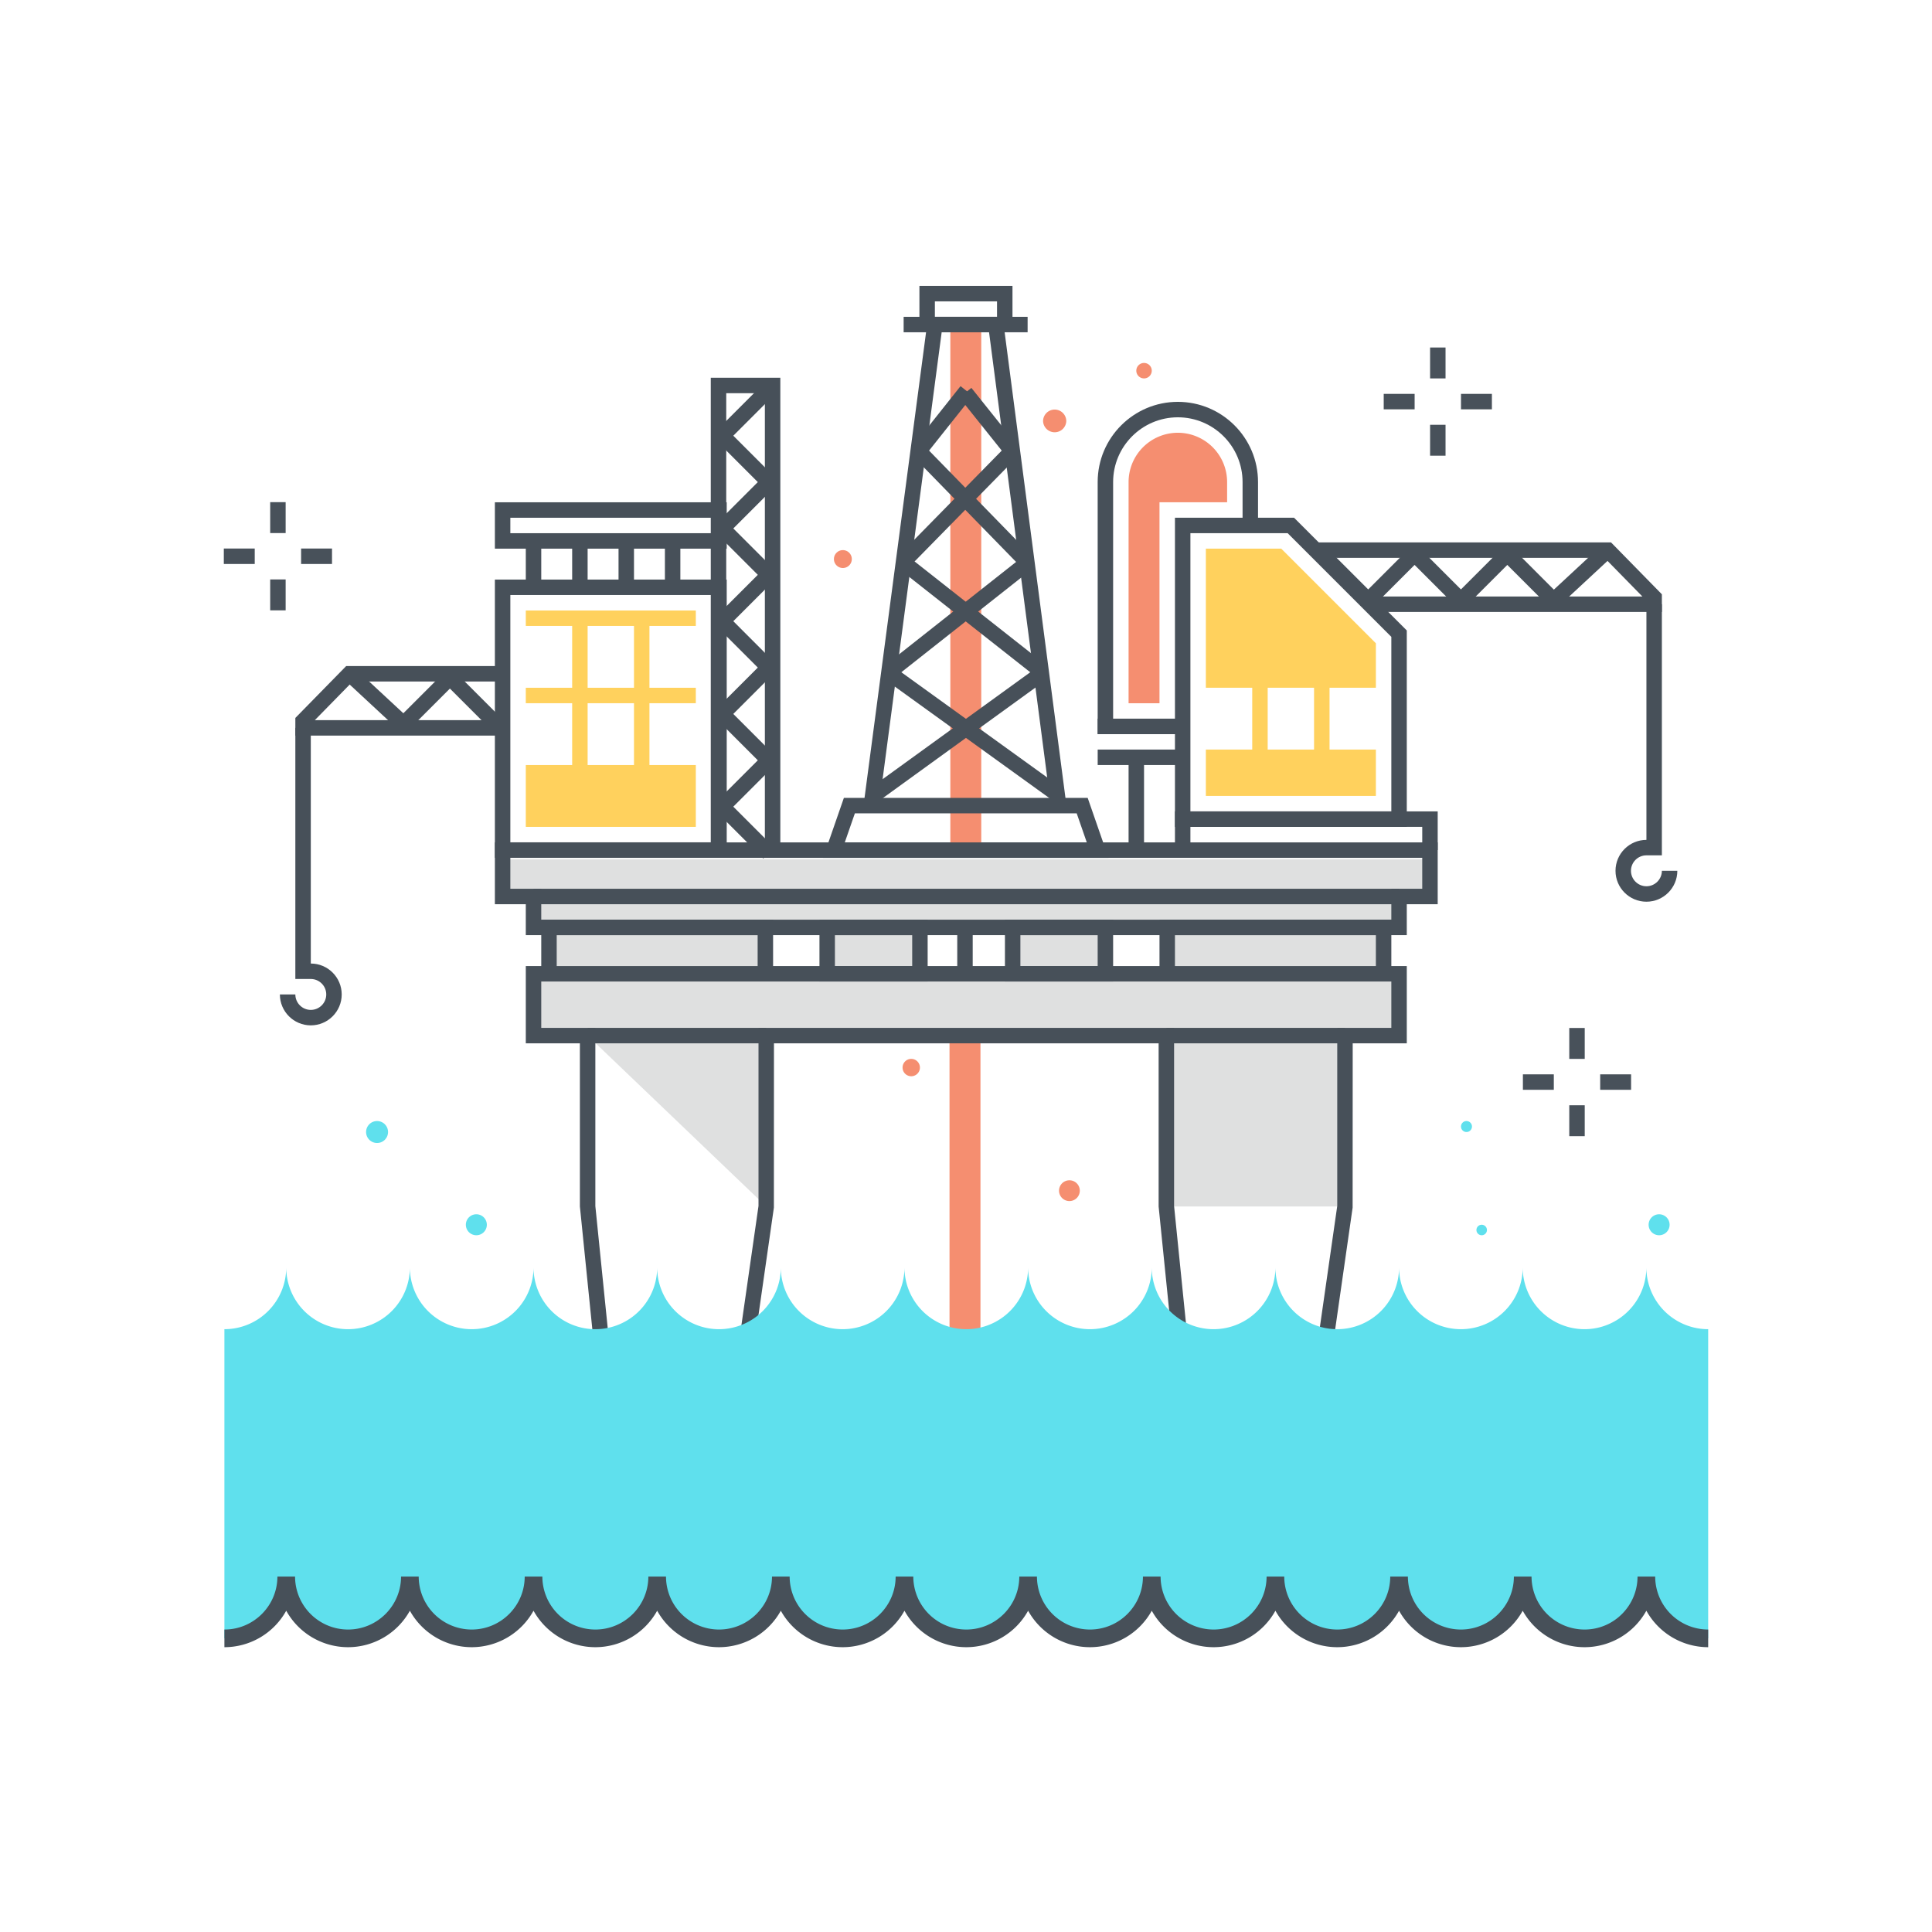 <?xml version="1.0" encoding="utf-8"?><svg xmlns="http://www.w3.org/2000/svg" width="250" height="250" viewBox="0 0 250 250"><g fill="none" fill-rule="evenodd"><path fill="#DFE0E0" d="M69.038 134.006h112v-8h-112zM70.872 126.005h28.167v-5.998H70.872z"/><path fill="#DFE0E0" d="M68.87 120.193h112.217v-3.997H68.87z"/><path fill="#DFE0E0" d="M150.955 126.005h28.166v-5.998h-28.166zM131.041 126.005h11.997v-5.998h-11.997zM107.039 126.005h11.998v-5.998h-11.998zM64.868 115.19H185.09v-3.997H64.868z"/><path fill="#F58E70" d="M122.867 176.667h4.004v-42.5h-4.004z"/><path fill="#DFE0E0" d="M99.151 156.12l-23.113-22.114h23.113v22.114M150.926 156.12h23.113v-22.114h-23.113z"/><path fill="#475059" d="M156.329 199.496h10.48l6.23-43.447v-23.043h6.999v-6h-110v6h7v23.063l4.403 43.427h10.48l6.229-43.447v-23.043h53.776v23.063l4.403 43.427zm12.214 2h-14.021l-4.596-45.376v-21.114H100.15l-.009 21.256-6.486 45.234h-14.02l-4.597-45.376v-21.114h-7v-10h114v10h-6.999l-.01 21.256-6.486 45.234z"/><path fill="#475059" d="M76.038 135.006H99.15v-2H76.038zM150.926 135.006h23.113v-2h-23.113z"/><path fill="#5FE0ED" d="M213.038 163.996a8 8 0 0 1-8 8 8 8 0 0 1-8-8 8 8 0 0 1-8 8 8 8 0 0 1-8-8 8 8 0 0 1-8 8 8 8 0 0 1-8-8 8 8 0 0 1-8 8 8 8 0 0 1-8-8 8 8 0 0 1-8 8 8 8 0 0 1-8-8 8 8 0 0 1-8 8 8 8 0 0 1-8-8 8 8 0 0 1-8 8 8 8 0 0 1-8-8 8 8 0 0 1-8 8 8 8 0 0 1-8-8 8 8 0 0 1-8 8 8 8 0 0 1-8-8 8 8 0 0 1-8 8 8 8 0 0 1-8-8 8 8 0 0 1-8 8 8 8 0 0 1-8-8 8 8 0 0 1-8 8v40a8 8 0 0 0 8-8 8 8 0 0 0 8 8 8 8 0 0 0 8-8 8 8 0 0 0 8 8 8 8 0 0 0 8-8 8 8 0 0 0 8 8 8 8 0 0 0 8-8 8 8 0 0 0 8 8 8 8 0 0 0 8-8 8 8 0 0 0 8 8 8 8 0 0 0 8-8 8 8 0 0 0 8 8 8 8 0 0 0 8-8 8 8 0 0 0 8 8 8 8 0 0 0 8-8 8 8 0 0 0 8 8 8 8 0 0 0 8-8 8 8 0 0 0 8 8 8 8 0 0 0 8-8 8 8 0 0 0 8 8 8 8 0 0 0 8-8 8 8 0 0 0 8 8 8 8 0 0 0 8-8 8 8 0 0 0 8 8v-40a8 8 0 0 1-8-8"/><path fill="#475059" d="M221.038 213.146a9.152 9.152 0 0 1-8-4.719 9.15 9.15 0 0 1-8 4.719 9.152 9.152 0 0 1-8-4.719 9.15 9.15 0 0 1-8 4.719 9.152 9.152 0 0 1-8-4.719 9.15 9.15 0 0 1-8 4.719 9.152 9.152 0 0 1-8-4.719 9.15 9.15 0 0 1-8 4.719 9.152 9.152 0 0 1-8-4.719 9.15 9.15 0 0 1-8 4.719 9.152 9.152 0 0 1-8-4.719 9.15 9.15 0 0 1-8 4.719 9.152 9.152 0 0 1-8-4.719 9.15 9.15 0 0 1-8 4.719 9.152 9.152 0 0 1-8-4.719 9.15 9.15 0 0 1-8 4.719 9.152 9.152 0 0 1-8-4.719 9.15 9.15 0 0 1-8 4.719 9.152 9.152 0 0 1-8-4.719 9.15 9.15 0 0 1-8 4.719 9.152 9.152 0 0 1-8-4.719 9.15 9.15 0 0 1-8 4.719 9.152 9.152 0 0 1-8-4.719 9.15 9.15 0 0 1-8 4.719v-2.285c3.781 0 6.858-3.076 6.858-6.857h2.285a6.865 6.865 0 0 0 6.857 6.857c3.781 0 6.858-3.076 6.858-6.857h2.285a6.865 6.865 0 0 0 6.857 6.857c3.781 0 6.858-3.076 6.858-6.857h2.285a6.865 6.865 0 0 0 6.857 6.857c3.781 0 6.858-3.076 6.858-6.857h2.285a6.865 6.865 0 0 0 6.857 6.857c3.781 0 6.858-3.076 6.858-6.857h2.285a6.865 6.865 0 0 0 6.857 6.857c3.781 0 6.858-3.076 6.858-6.857h2.285a6.865 6.865 0 0 0 6.857 6.857c3.781 0 6.858-3.076 6.858-6.857h2.285a6.865 6.865 0 0 0 6.857 6.857c3.781 0 6.858-3.076 6.858-6.857h2.285a6.865 6.865 0 0 0 6.857 6.857c3.781 0 6.858-3.076 6.858-6.857h2.285a6.865 6.865 0 0 0 6.857 6.857c3.781 0 6.858-3.076 6.858-6.857h2.285a6.865 6.865 0 0 0 6.857 6.857c3.781 0 6.858-3.076 6.858-6.857h2.285a6.865 6.865 0 0 0 6.857 6.857c3.781 0 6.858-3.076 6.858-6.857h2.285a6.865 6.865 0 0 0 6.857 6.857v2.285M100.038 126.006h-2v-5h-26v5h-2v-7h30v7M180.038 126.006h-2v-5h-26v5h-2v-7h30v7M108.038 125.006h10v-4h-10v4zm-2 2h14v-8h-14v8zm26-2h10v-4h-10v4zm-2 2h14v-8h-14v8z"/><path fill="#475059" d="M70.038 119.006h110v-4h4v-4h-118v4h4v4zm112 2h-114v-4h-4v-8h122v8h-4v4z"/><path fill="#475059" d="M69.038 117.006h112v-2h-112z"/><path fill="#F58E70" d="M124.973 41.996v68.009M122.973 110.006h4v-68.01h-4z"/><path fill="#475059" d="M109.315 109.006h31.315l-1.306-3.761h-28.703l-1.306 3.761zm34.125 2h-36.935l2.694-7.761h31.547l2.694 7.761zM130.178 58.999l-6.042-7.557 1.562-1.248 6.042 7.557-1.562 1.248"/><path fill="#475059" d="M119.673 58.997l-1.567-1.244 6.188-7.787 1.566 1.244-6.187 7.787M117.506 73.511l-1.428-1.401 14.167-14.435 1.428 1.4-14.167 14.436"/><path fill="#475059" d="M132.257 73.509l-14.083-14.436 1.431-1.396 14.083 14.435-1.431 1.397M134.354 87.808l-18.042-14.212 1.238-1.571 18.042 14.212-1.238 1.571"/><path fill="#475059" d="M115.593 87.808l-1.24-1.571 18-14.212 1.24 1.571-18 14.212"/><path fill="#475059" d="M136.43 103.735l-22.042-15.902 1.17-1.621 22.042 15.902-1.17 1.621"/><path fill="#475059" d="M113.602 103.734l-1.174-1.619 21.958-15.902 1.174 1.619-21.958 15.902"/><path fill="#475059" d="M113.714 104.556l-1.983-.262 8.365-63.298h9.643l8.267 63.299-1.983.26-8.04-61.559h-6.133l-8.136 61.56"/><path fill="#475059" d="M116.931 42.996h16.042v-2h-16.042z"/><path fill="#475059" d="M131.015 41.996h-2v-3h-8.042v3h-2v-5h12.042v5M123.868 126.006h2v-6h-2zM66.038 108.996h26v-32h-26v32zm-2 2h30v-36h-30v36zm2-42h26v-2h-26v2zm-2 2h30v-6h-30v6z"/><path fill="#475059" d="M68.038 75.996h2v-6h-2zM74.038 75.996h2v-6h-2zM86.038 75.996h2v-6h-2zM80.038 75.996h2v-6h-2zM93.974 110.378h-2l.001-61.496h8.999v61.496h-2V50.882h-4.999l-.001 59.496"/><path fill="#475059" d="M98.767 111.09l-6.707-6.707 6-6-6-6 6-6-6-6.001 6-6-6-6 6-6-6-6 7.207-7.207 1.414 1.414-5.793 5.793 6 6-6 6 6 6-6 6 6 6.001-6 6 6 6-6 6 5.293 5.293-1.414 1.414M186.038 109.997h-2v-3.001h-30v3.001h-2v-5.001h34v5.001M215.046 79.186h-38.001v-2.001h35.478l-4.897-4.999h-37.398v-2h38.238l6.58 6.716v2.284"/><path fill="#475059" d="M189.045 79.1l-6-6-6 6-6.707-6.707 1.414-1.414 5.293 5.292 6-6 6 6 6-6 6.025 6.026 6.295-5.843 1.362 1.465-7.707 7.155-5.975-5.974-6 6M213.046 116.681c-2.206 0-4-1.794-4-4s1.794-4 4-4V78.186h2v32.495h-2c-1.103 0-2 .897-2 2 0 1.102.897 2 2 2 1.102 0 2-.898 2-2h2c0 2.206-1.794 4-4 4"/><path fill="#FFD15D" d="M76.038 88.996h6v-8h-6v8zm0 10h6v-8h-6v8zm14-18v-2h-22v2h6v8h-6v2h6v8h-6v8h22v-8h-6v-8h6v-2h-6v-8h6z"/><path fill="#475059" d="M154.038 104.996h26V82.41l-13.414-13.414h-12.586v36zm28 2h-30v-40h15.414l14.586 14.586v25.414z"/><path fill="#FFD15D" d="M164.038 96.996h6v-8h-6v8zm8.005 0v-8h5.995v-5.758l-12.242-12.242h-9.758v18h6v8h-6v6h22v-6h-5.995z"/><path fill="#475059" d="M142.04 94.996h10.998v-2H142.04zM65.211 95.186H38.217v-2.284l6.58-6.716h20.414v2H45.637l-4.898 5h24.472v2"/><path fill="#475059" d="M52.243 95.074l-7.707-7.155 1.361-1.465 6.295 5.843 6.026-6.026 6.707 6.708-1.414 1.414-5.293-5.293-5.975 5.974M40.217 132.681c-2.206 0-4-1.794-4-4h2c0 1.102.897 2 2 2 1.102 0 2-.898 2-2 0-1.103-.898-2-2-2h-2V94.186h2v30.495c2.206 0 4 1.794 4 4s-1.794 4-4 4M142.04 98.996h10.998v-2H142.04z"/><path fill="#475059" d="M146.038 109.996h2v-12h-2zM153.038 95.001h-11V62.374c0-5.721 4.654-10.375 10.375-10.375s10.375 4.654 10.375 10.375v5.622h-2v-5.622c0-4.618-3.757-8.375-8.375-8.375s-8.375 3.757-8.375 8.375v30.627h9v2"/><path fill="#48515A" d="M203.063 137.02h2v-4h-2zM203.063 147.02h2v-4h-2zM207.063 141.02h4v-2h-4zM197.063 141.02h4v-2h-4zM34.962 68.979h2v-4h-2zM34.962 78.979h2v-4h-2zM38.962 72.979h4v-2h-4zM28.962 72.979h4v-2h-4zM185.052 48.967h2v-4h-2zM185.052 58.967h2v-4h-2zM189.052 52.967h4v-2h-4zM179.052 52.967h4v-2h-4z"/><path fill="#5FE0ED" d="M60.282 158.483a1.357 1.357 0 1 1 2.714 0 1.357 1.357 0 0 1-2.714 0m-10.07-12a1.42 1.42 0 1 1-2.84 0 1.42 1.42 0 0 1 2.84 0m163.12 12a1.357 1.357 0 1 1 2.714 0 1.357 1.357 0 0 1-2.714 0m-20.923.679a.679.679 0 1 1-1.358-.002.679.679 0 0 1 1.358.002m-1.937-13.389a.71.71 0 1 1-1.42 0 .71.71 0 0 1 1.42 0"/><path fill="#F58E70" d="M139.727 154.073a1.344 1.344 0 1 1-2.689 0 1.344 1.344 0 0 1 2.689 0m-20.689-15.931a1.123 1.123 0 1 1-2.247 0 1.123 1.123 0 0 1 2.247 0M137.976 54.5a1.503 1.503 0 0 1-3.003 0 1.501 1.501 0 1 1 3.003 0m-27.752 17.843a1.157 1.157 0 1 1-2.314 0 1.157 1.157 0 0 1 2.314 0m38.814-24.377a1 1 0 1 1-2 0 1 1 0 0 1 2 0m-3 43.034h4V64.996h8.75v-2.622a6.381 6.381 0 0 0-6.375-6.375 6.381 6.381 0 0 0-6.375 6.375V91"/></g></svg>